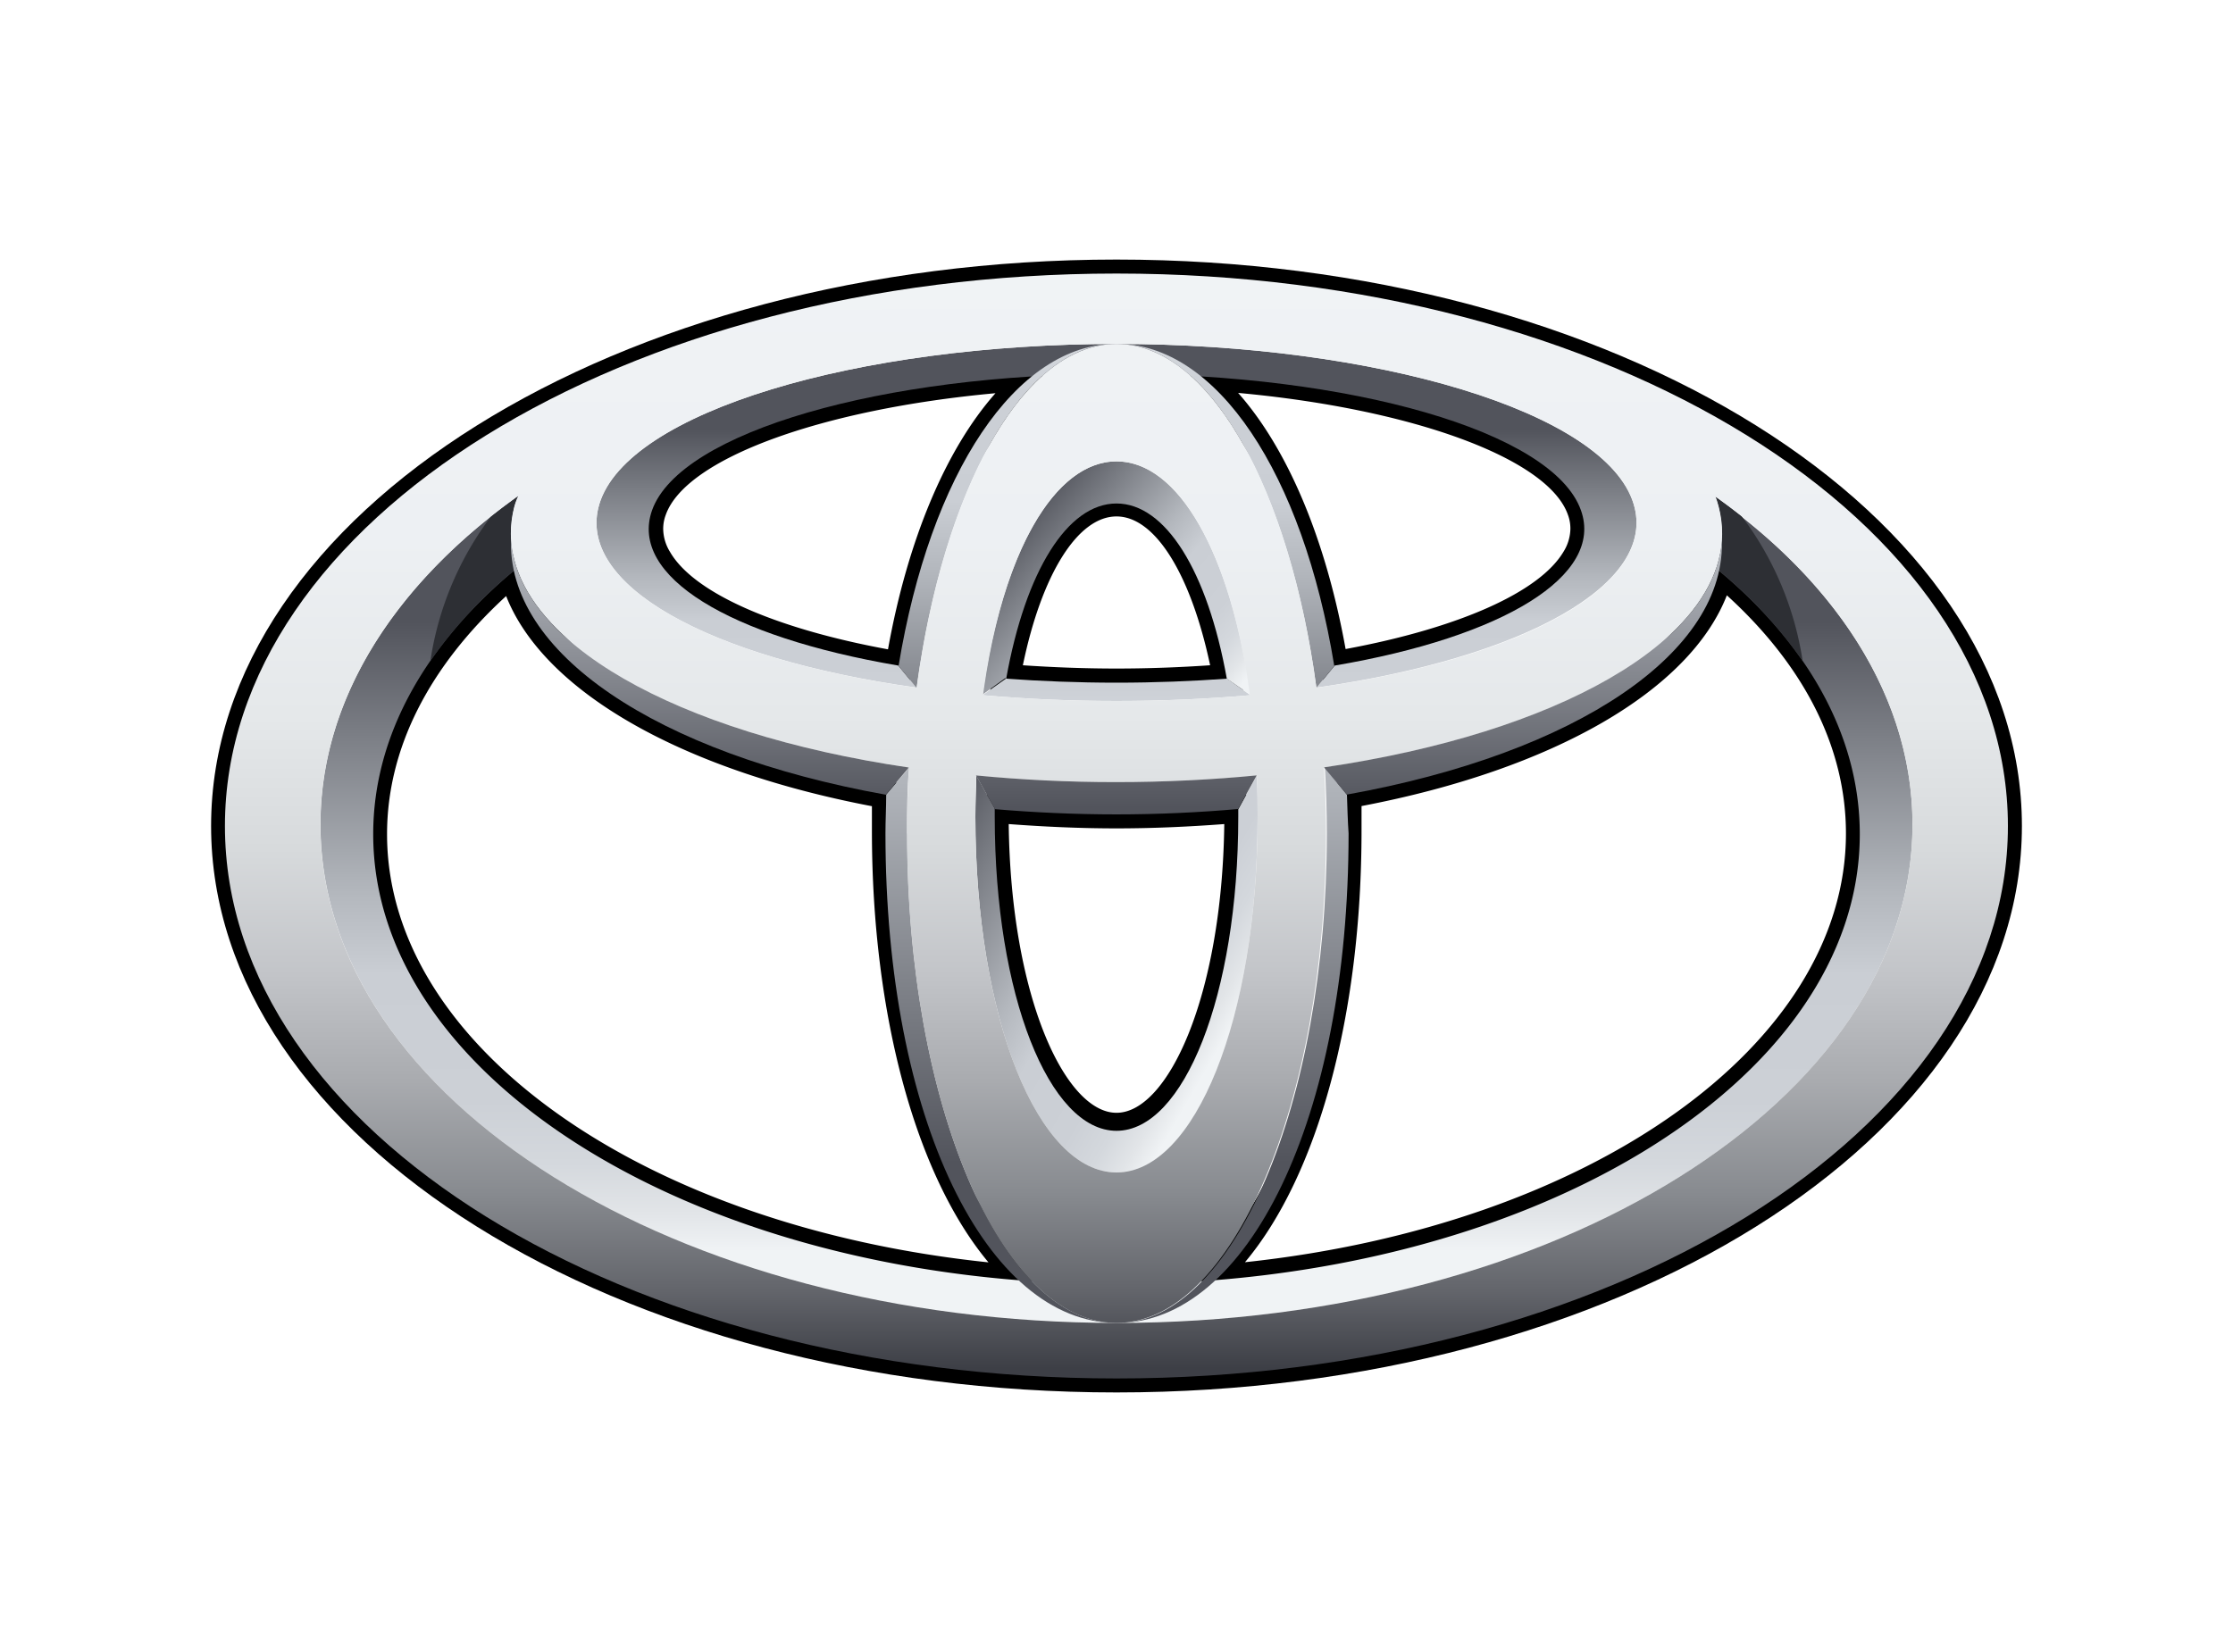 <svg id="Слой_1" data-name="Слой 1" xmlns="http://www.w3.org/2000/svg" xmlns:xlink="http://www.w3.org/1999/xlink" viewBox="0 0 150 111"><defs><style>.cls-1{fill:url(#Безымянный_градиент_8);}.cls-2{fill:url(#Безымянный_градиент_8-2);}.cls-3{fill:url(#Безымянный_градиент_8-3);}.cls-4{fill:url(#Безымянный_градиент_8-4);}.cls-5{fill:url(#Безымянный_градиент_8-5);}.cls-6{fill:url(#Безымянный_градиент_8-6);}.cls-7{fill:url(#Безымянный_градиент_8-7);}.cls-8{fill:url(#Безымянный_градиент_8-8);}.cls-9{fill:#2d2f34;}.cls-10{fill:url(#Безымянный_градиент_11);}.cls-11{fill:url(#Безымянный_градиент_11-2);}.cls-12{fill:url(#Безымянный_градиент_11-3);}.cls-13{fill:url(#Безымянный_градиент_12);}</style><linearGradient id="Безымянный_градиент_8" x1="-1036.54" y1="-1233.35" x2="-1036.54" y2="-1238.15" gradientTransform="translate(9216.69 10962.22) scale(8.82)" gradientUnits="userSpaceOnUse"><stop offset="0" stop-color="#f0f3f5"/><stop offset="0.06" stop-color="#e2e5e8"/><stop offset="0.14" stop-color="#d4d8dd"/><stop offset="0.24" stop-color="#ccd0d6"/><stop offset="0.44" stop-color="#caced4"/><stop offset="0.57" stop-color="#b3b7bd"/><stop offset="0.83" stop-color="#797c83"/><stop offset="1" stop-color="#52545c"/></linearGradient><linearGradient id="Безымянный_градиент_8-2" x1="-1036.54" y1="-1237.01" x2="-1036.54" y2="-1239.61" xlink:href="#Безымянный_градиент_8"/><linearGradient id="Безымянный_градиент_8-3" x1="-1035.68" y1="-1237.48" x2="-1037.3" y2="-1238.85" xlink:href="#Безымянный_градиент_8"/><linearGradient id="Безымянный_градиент_8-4" x1="-1035.51" y1="-1235.22" x2="-1037.88" y2="-1236.59" xlink:href="#Безымянный_градиент_8"/><linearGradient id="Безымянный_градиент_8-5" x1="-1037.37" y1="-1240.88" x2="-1037.37" y2="-1236.76" xlink:href="#Безымянный_градиент_8"/><linearGradient id="Безымянный_градиент_8-6" x1="-1035.71" y1="-1240.88" x2="-1035.71" y2="-1236.76" xlink:href="#Безымянный_градиент_8"/><linearGradient id="Безымянный_градиент_8-7" x1="-1035.66" y1="-1240.91" x2="-1035.66" y2="-1234.03" xlink:href="#Безымянный_градиент_8"/><linearGradient id="Безымянный_градиент_8-8" x1="-1037.42" y1="-1240.91" x2="-1037.42" y2="-1234.03" xlink:href="#Безымянный_градиент_8"/><linearGradient id="Безымянный_градиент_11" x1="-1036.54" y1="-1240.88" x2="-1036.54" y2="-1232.46" gradientTransform="translate(9216.69 10962.22) scale(8.82)" gradientUnits="userSpaceOnUse"><stop offset="0" stop-color="#f0f3f5"/><stop offset="0.25" stop-color="#edf0f3"/><stop offset="0.41" stop-color="#e5e8ea"/><stop offset="0.53" stop-color="#d7dadc"/><stop offset="0.64" stop-color="#c3c5c9"/><stop offset="0.74" stop-color="#a9abaf"/><stop offset="0.84" stop-color="#888b90"/><stop offset="0.93" stop-color="#63656b"/><stop offset="1" stop-color="#3d3f46"/></linearGradient><linearGradient id="Безымянный_градиент_11-2" x1="-1036.54" y1="-1240.88" x2="-1036.54" y2="-1232.46" xlink:href="#Безымянный_градиент_11"/><linearGradient id="Безымянный_градиент_11-3" x1="-1036.54" y1="-1240.88" x2="-1036.54" y2="-1232.46" xlink:href="#Безымянный_градиент_11"/><linearGradient id="Безымянный_градиент_12" x1="-1036.54" y1="-1239.13" x2="-1036.54" y2="-1236.73" gradientTransform="translate(9216.69 10962.22) scale(8.82)" gradientUnits="userSpaceOnUse"><stop offset="0" stop-color="#caced4"/><stop offset="1" stop-color="#52545c"/></linearGradient></defs><path d="M14.18,55.5c0,21,27.28,38.06,60.82,38.06s60.82-17.08,60.82-38.06S108.53,17.44,75,17.44,14.18,34.51,14.18,55.5Zm1.87,0c0-20,26.44-36.19,59-36.19S134,35.55,134,55.5,107.51,91.69,75,91.69,16.05,75.46,16.05,55.5Z"/><path d="M69.25,24.36C55,25.23,44.68,29,42.92,34a4.59,4.59,0,0,0,.43,4c2,3.37,8.11,6.15,16.84,7.64l.92.15.15-.93C62.7,36.14,65.84,29.26,69.89,26l2.3-1.84-2.94.18ZM45,37.07a3,3,0,0,1-.45-1.53,2.64,2.64,0,0,1,.17-.94c1.34-3.8,10.48-7.11,22.15-8.18-3.33,3.76-5.89,9.83-7.22,17.21C52,42.22,46.57,39.81,45,37.07Zm21.69,8.36-.18,1,1,.08c2.44.18,5,.28,7.5.28s5.06-.1,7.5-.28l1-.08-.18-1C81.94,37.55,78.82,32.84,75,32.84s-7,4.71-8.35,12.59ZM75,34.7c2.61,0,5,3.92,6.29,10-2.06.14-4.17.22-6.29.22s-4.23-.08-6.29-.22c1.26-6.1,3.68-10,6.29-10ZM80.1,26c4.05,3.25,7.2,10.12,8.63,18.85l.16.93.92-.15c8.73-1.49,14.87-4.27,16.83-7.64a4.62,4.62,0,0,0,.44-4c-1.76-5-12.1-8.75-26.33-9.62l-2.94-.18L80.1,26Zm3.07.4c11.67,1.07,20.81,4.39,22.15,8.18a2.64,2.64,0,0,1,.17.94,3,3,0,0,1-.45,1.53c-1.61,2.74-7.06,5.15-14.65,6.56-1.33-7.38-3.89-13.45-7.22-17.21ZM33.91,37.64c-6.4,5.36-9.78,11.72-9.78,18.41,0,15.74,19.19,29,44.63,30.93l2.84.21-2.16-1.84c-5.58-4.77-9-16.08-9-29.53l.06-3.18-.78-.15c-13.38-2.4-22.9-8-24.26-14.33l-.32-1.51-1.19,1ZM26,56.05c0-5.73,2.8-11.24,8-16C36.5,46.4,45.64,51.7,58.57,54.17c0,.73,0,1.65,0,1.65,0,12.47,3,23.23,7.83,29C43.19,82.39,26,70.28,26,56.05Zm39.89-1.68v.34c0,12.5,3.92,21.92,9.12,21.92s9.11-9.42,9.11-21.92V53.36l-1,.09c-2.64.23-5.37.34-8.1.34s-5.46-.11-8.09-.34l-1-.09v1Zm16.35,1C82.09,67,78.43,74.77,75,74.77S67.9,67,67.76,55.37c2.38.18,4.8.29,7.24.29S79.86,55.55,82.24,55.37Zm32.33-17.21c-1.35,6.3-10.87,11.93-24.25,14.33l-.78.14.06,3.19c0,13.44-3.46,24.76-9,29.53L78.4,87.19,81.24,87c25.44-1.89,44.63-15.19,44.63-30.93,0-6.69-3.39-13-9.79-18.41l-1.18-1-.33,1.51ZM116,40c5.25,4.78,8,10.29,8,16,0,14.23-17.19,26.34-40.37,28.81,4.88-5.81,7.83-16.57,7.83-29,0,0,0-.92,0-1.65C104.35,51.7,113.5,46.4,116,40Z"/><path class="cls-1" d="M115.23,33.36a5.5,5.5,0,0,1,.23.72,7.1,7.1,0,0,1-.18,4.11c6.07,5,9.65,11.17,9.65,17.86,0,16.7-22.36,30.23-49.93,30.23S25.07,72.75,25.07,56.05c0-6.68,3.58-12.86,9.64-17.86a7.18,7.18,0,0,1-.17-4.11,3.94,3.94,0,0,1,.29-.77c-8.28,5.9-13.3,13.63-13.3,22.1C21.53,73.9,45.46,88.89,75,88.89s53.47-15,53.47-33.48c0-8.45-5-16.17-13.24-22Z"/><path class="cls-2" d="M82.43,45.6c-2.36.17-4.84.27-7.43.27s-5.07-.1-7.43-.27h0L66,46.71c2.84.25,5.85.39,9,.39s6.13-.14,9-.39L82.43,45.6Zm27.31-11.73C107.87,27.66,92.39,23.11,75,23.11S42.14,27.66,40.26,33.87c-1.63,5.38,7.26,10.36,21.3,12.33l-1.22-1.48c-11.35-1.93-18.1-6-16.54-10.43C45.68,29,59.38,25.12,75,25.12s29.32,3.85,31.2,9.17c1.56,4.38-5.19,8.5-16.54,10.43L88.44,46.2c14-2,22.93-7,21.3-12.33Z"/><path class="cls-3" d="M67.59,45.6c1.3-7.25,4.13-11.77,7.41-11.77s6.11,4.52,7.41,11.77h0L84,46.7C82.67,37.14,79.15,31,75,31s-7.67,6.11-9,15.67l1.52-1.1Z"/><path class="cls-4" d="M84.42,52.12l-1.24,2.26v.5c0,12-3.67,21.1-8.18,21.1s-8.18-9.1-8.18-21.1v-.56l-1.24-2.2c0,.92-.06,1.83-.06,2.75,0,13.61,4.24,23.91,9.48,23.91s9.48-10.3,9.48-23.91c0-.92,0-1.83-.06-2.75Z"/><path class="cls-5" d="M61.58,46.21C63.37,32.92,68.7,23.1,75,23.1c-6.75,0-12.51,8.7-14.64,21.65l1.2,1.46Z"/><path class="cls-6" d="M88.43,46.21h0l1.2-1.46C87.51,31.8,81.75,23.1,75,23.1,81.3,23.11,86.63,32.92,88.43,46.21Z"/><path class="cls-7" d="M90.48,53.4,89,51.57h0c.08,1.45.13,2.93.13,4.43,0,18.16-6.3,32.89-14.07,32.89,8.71,0,15.53-13.66,15.53-32.89C90.53,55.12,90.51,54.25,90.48,53.4Z"/><path class="cls-8" d="M60.93,56c0-1.5,0-3,.14-4.43h0l-1.54,1.82c0,.87-.05,1.74-.05,2.61,0,19.23,6.82,32.89,15.53,32.89-7.77,0-14.07-14.73-14.07-32.89Z"/><path class="cls-9" d="M115.28,38.19a30.73,30.73,0,0,1,5.81,6.22A21.41,21.41,0,0,0,117,34.69c-.58-.46-1.17-.9-1.78-1.33a5.5,5.5,0,0,1,.23.72,7.1,7.1,0,0,1-.18,4.11Zm-80.57,0a7.19,7.19,0,0,1-.17-4.11,3.94,3.94,0,0,1,.29-.77c-.62.45-1.24.91-1.84,1.38a21.41,21.41,0,0,0-4.08,9.72,30.67,30.67,0,0,1,5.8-6.22Z"/><path class="cls-10" d="M15.11,55.5C15.11,35,41.92,18.38,75,18.38S134.88,35,134.88,55.5,108.07,92.62,75,92.62,15.11,76,15.11,55.5ZM75,88.89c29.53,0,53.47-15,53.47-33.48S104.53,21.92,75,21.92s-53.48,15-53.48,33.49S45.47,88.89,75,88.89Z"/><path class="cls-11" d="M60.93,56c0-18,6.3-32.89,14.07-32.89S89.07,38,89.07,56c0,18.16-6.3,32.89-14.07,32.89S60.93,74.16,60.93,56ZM75,78.78c5.24,0,9.48-10.3,9.48-23.91C84.48,40.76,80.24,31,75,31s-9.48,9.73-9.48,23.84C65.52,68.48,69.76,78.78,75,78.78Z"/><path class="cls-12" d="M34.54,34.08c1.54-6.11,20.21-15,40.46-15s38.27,6.36,40.46,15C117.91,43.77,99.92,52.55,75,52.55S32.09,43.77,34.54,34.08ZM75,23.11c-17.39,0-32.86,4.55-34.74,10.76C38.16,40.82,53.6,47.1,75,47.1s36.84-6.29,34.74-13.23C107.87,27.66,92.39,23.11,75,23.11Z"/><path class="cls-13" d="M65.56,52.1h0l1.28,2.27c2.62.22,5.34.35,8.15.35s5.55-.13,8.18-.36l1.25-2.26h0c-3,.29-6.16.45-9.44.45s-6.3-.15-9.44-.45Zm50.11-15.93c-.32,6.94-11,13.08-26.73,15.39h0l1.53,1.83c15.42-2.77,25.56-9.57,25.19-17.23Zm-81.34,0C34,43.84,44.1,50.63,59.51,53.4l1.54-1.83h0C45.3,49.25,34.65,43.11,34.33,36.17Z"/></svg>